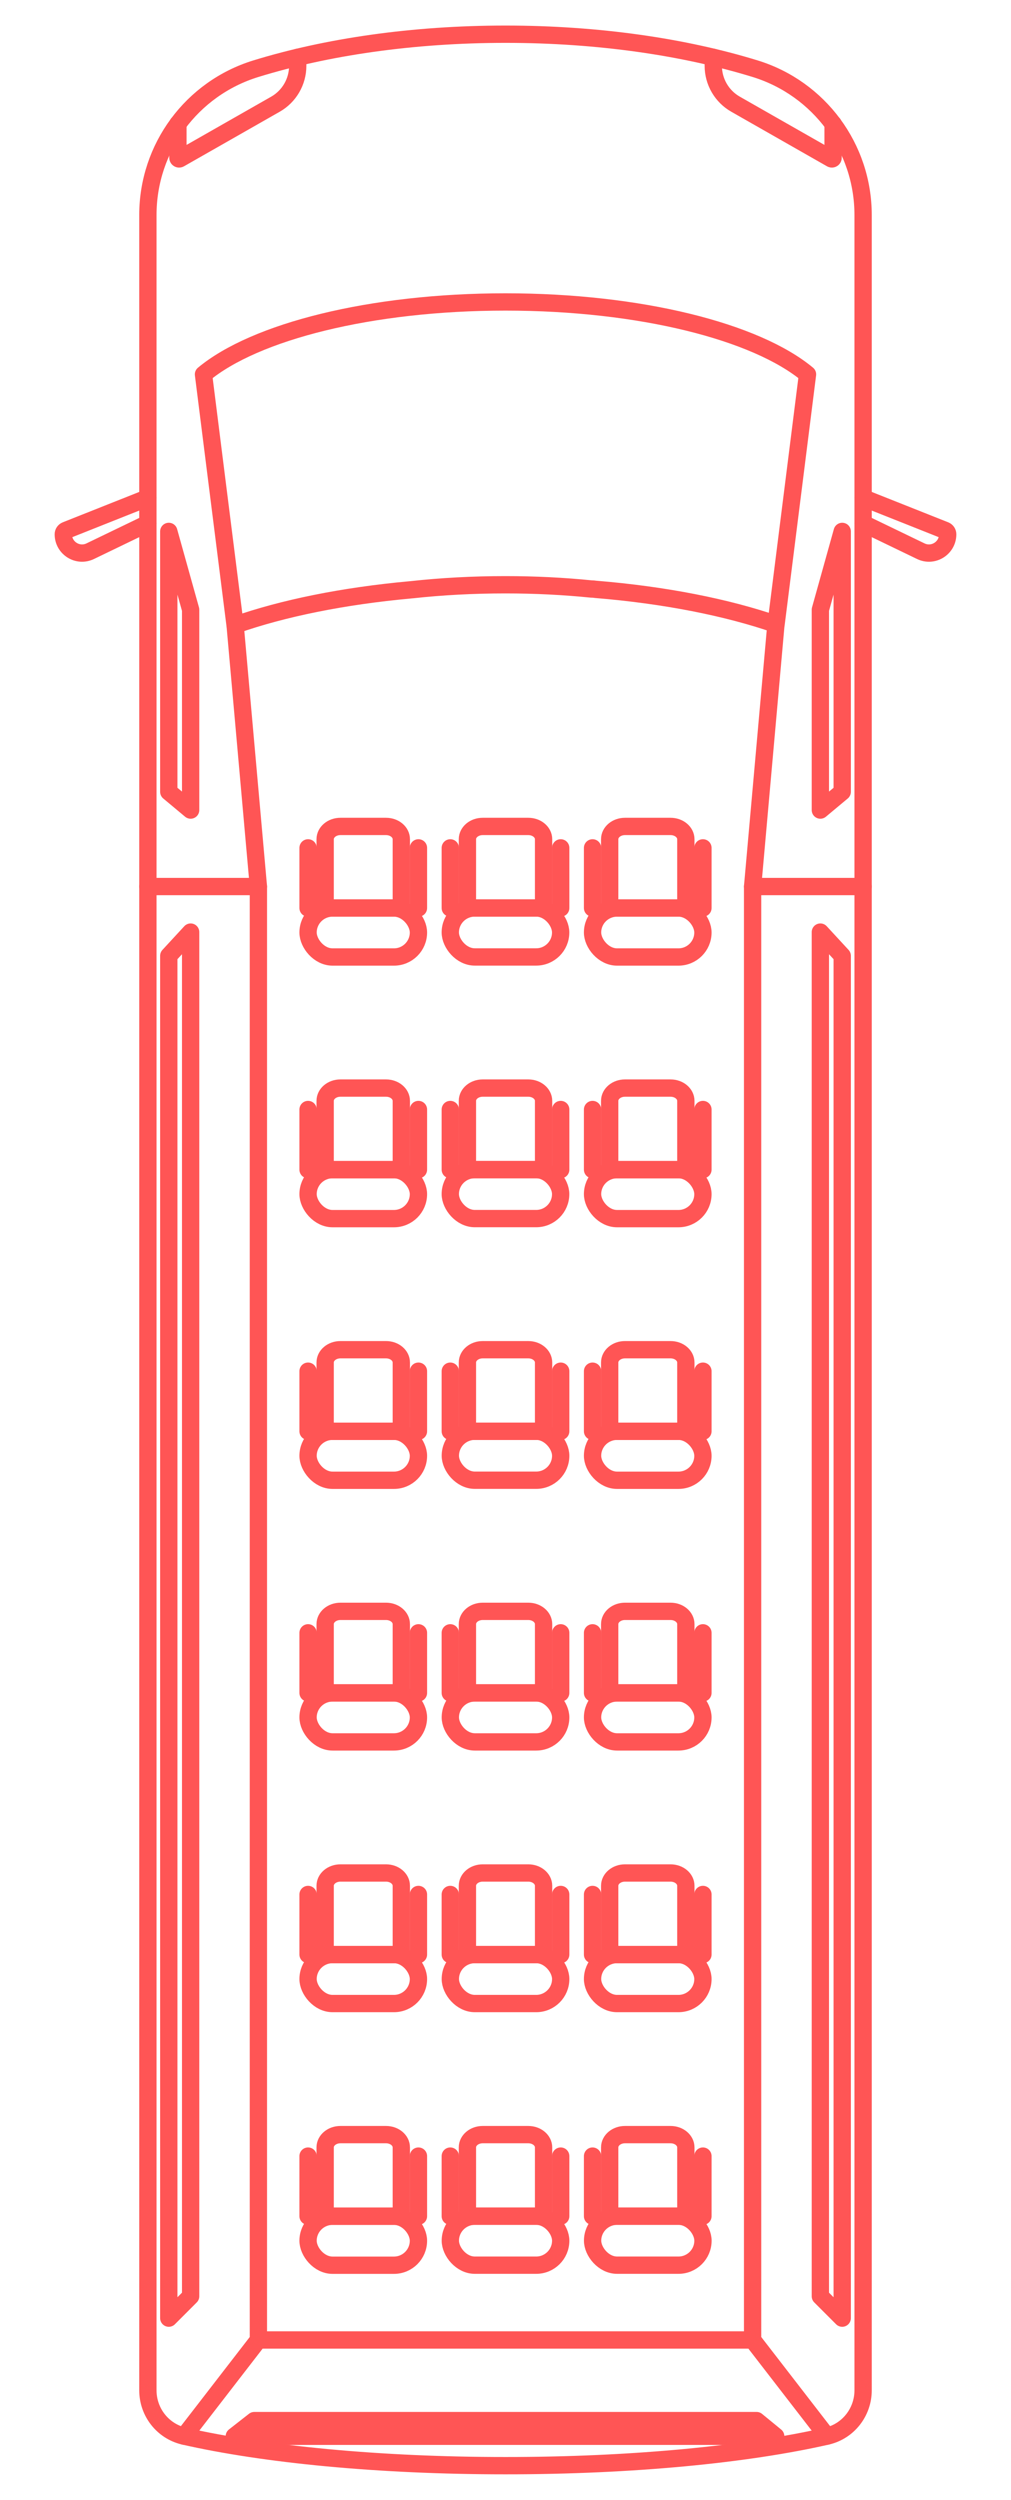 <svg xmlns="http://www.w3.org/2000/svg" viewBox="0 0 233.66 577.31"><g xmlns="http://www.w3.org/2000/svg" transform="matrix(0 -1 1 0 -0 577.31)"><defs><style>.b{fill:none;stroke:#f55;stroke-linecap:round;stroke-linejoin:round;stroke-width:4px;}</style></defs><path class="b" d="M490.86,186.63l-25.02-3.15-32.71-4.12c3.9-11.31,6.77-25.66,8.08-41.69.06-.33.08-.67.08-1,.64-6.33.98-12.98.98-19.84,0-7.5-.39-14.74-1.14-21.6,0-.11-.03-.22-.03-.33-1.42-15.6-4.26-29.54-8.14-40.57l32.88-4.15,25.02-3.15c9.86,11.87,16.72,38.65,16.72,69.8s-6.85,57.93-16.72,69.8Z" /><path class="b" d="M564.07,164.85h-1.96c-3.67,0-7.06,1.97-8.87,5.16l-12.6,22.12c-.1.18.03.41.24.41h7.84" /><path class="b" d="M564.07,68.81h-1.96c-3.67,0-7.06-1.97-8.87-5.16l-12.6-22.12c-.1-.18.03-.41.24-.41h7.84" /><path class="b" d="M462.35,199.48l-7.52,18.94c-.15.37-.5.61-.9.61h0c-3.2,0-5.3-3.34-3.91-6.22l6.43-13.33" /><path class="b" d="M462.35,34.18l-7.52-18.94c-.15-.37-.5-.61-.9-.61h0c-3.2,0-5.3,3.34-3.91,6.22l6.43,13.33" /><path class="b" d="M527.67,199.48H25.31c-5.04,0-9.46-3.45-10.58-8.37-4.21-18.49-6.82-44.92-6.82-74.28,0-29.36,2.62-55.79,6.82-74.28,1.12-4.92,5.53-8.37,10.58-8.37h502.36c15.52,0,29.2,10.11,33.77,24.94,5.02,16.3,7.97,36.22,7.97,57.71,0,21.48-2.95,41.38-7.97,57.71-4.57,14.82-18.25,24.94-33.77,24.94Z" /><polygon class="b" points="390.24 44.06 436.51 44.06 454.59 39.01 394.45 39.01 390.24 44.06" /><polygon class="b" points="362.06 44.06 356.59 39.01 41.98 39.01 47.03 44.06 362.06 44.06" /><polygon class="b" points="390.24 189.6 436.51 189.6 454.59 194.65 394.45 194.65 390.24 189.6" /><polygon class="b" points="362.06 189.6 356.59 194.65 41.98 194.65 47.03 189.6 362.06 189.6" /><polygon class="b" points="18.32 58.78 18.32 174.86 14.7 179.28 14.7 54.15 18.32 58.78" /><line class="b" x1="372.58" y1="59.72" x2="372.58" y2="34.18" /><polyline class="b" points="432.51 179.28 372.58 173.94 36.94 173.94 14.73 191.11" /><polyline class="b" points="432.51 54.38 372.58 59.72 36.94 59.72 14.73 42.55" /><line class="b" x1="372.58" y1="173.94" x2="372.58" y2="199.48" /><line class="b" x1="36.94" y1="173.94" x2="36.94" y2="59.72" /><line class="b" x1="367.62" y1="104.07" x2="381.51" y2="104.07" /><path class="b" d="M383.51,125.63h-15.89s0-17.6,0-17.6h15.89c1.63,0,2.95,1.58,2.95,3.53v10.54c0,1.95-1.32,3.53-2.95,3.53Z" /><rect class="b" x="349.21" y="111.17" width="25.51" height="11.31" rx="5.66" ry="5.66" transform="translate(478.8 -245.14) rotate(90)" /><line class="b" x1="367.62" y1="129.59" x2="381.51" y2="129.59" /><line class="b" x1="307.2" y1="104.07" x2="321.09" y2="104.07" /><path class="b" d="M323.09,125.63h-15.89s0-17.6,0-17.6h15.89c1.63,0,2.95,1.58,2.95,3.53v10.54c0,1.95-1.32,3.53-2.95,3.53Z" /><rect class="b" x="288.79" y="111.17" width="25.51" height="11.31" rx="5.66" ry="5.66" transform="translate(418.38 -184.72) rotate(90)" /><line class="b" x1="307.2" y1="129.59" x2="321.09" y2="129.59" /><line class="b" x1="246.78" y1="104.07" x2="260.66" y2="104.07" /><path class="b" d="M262.67,125.63h-15.89s0-17.6,0-17.6h15.89c1.63,0,2.95,1.58,2.95,3.53v10.54c0,1.95-1.32,3.53-2.95,3.53Z" /><rect class="b" x="228.37" y="111.17" width="25.51" height="11.31" rx="5.66" ry="5.66" transform="translate(357.96 -124.29) rotate(90)" /><line class="b" x1="246.78" y1="129.59" x2="260.66" y2="129.59" /><line class="b" x1="186.36" y1="104.07" x2="200.24" y2="104.07" /><path class="b" d="M202.25,125.63h-15.89s0-17.6,0-17.6h15.89c1.63,0,2.95,1.58,2.95,3.53v10.54c0,1.95-1.32,3.53-2.95,3.53Z" /><rect class="b" x="167.95" y="111.17" width="25.51" height="11.31" rx="5.66" ry="5.66" transform="translate(297.53 -63.87) rotate(90)" /><line class="b" x1="186.36" y1="129.59" x2="200.24" y2="129.59" /><line class="b" x1="125.94" y1="104.07" x2="139.82" y2="104.07" /><path class="b" d="M141.83,125.63h-15.89s0-17.6,0-17.6h15.89c1.63,0,2.95,1.58,2.95,3.53v10.54c0,1.95-1.32,3.53-2.95,3.53Z" /><rect class="b" x="107.53" y="111.17" width="25.51" height="11.31" rx="5.66" ry="5.66" transform="translate(237.11 -3.45) rotate(90)" /><line class="b" x1="125.94" y1="129.59" x2="139.82" y2="129.59" /><line class="b" x1="65.52" y1="104.07" x2="79.4" y2="104.07" /><path class="b" d="M81.41,125.63h-15.89s0-17.6,0-17.6h15.89c1.63,0,2.95,1.58,2.95,3.53v10.54c0,1.95-1.32,3.53-2.95,3.53Z" /><rect class="b" x="47.11" y="111.17" width="25.51" height="11.31" rx="5.66" ry="5.66" transform="translate(176.69 56.97) rotate(90)" /><line class="b" x1="65.52" y1="129.59" x2="79.4" y2="129.59" /><path class="b" d="M383.51,92.75h-15.89s0-17.6,0-17.6h15.89c1.63,0,2.95,1.58,2.95,3.53v10.54c0,1.95-1.32,3.53-2.95,3.53Z" /><rect class="b" x="349.21" y="78.3" width="25.51" height="11.31" rx="5.66" ry="5.66" transform="translate(445.92 -278.01) rotate(90)" /><line class="b" x1="367.62" y1="96.71" x2="381.51" y2="96.71" /><line class="b" x1="367.62" y1="71.2" x2="381.51" y2="71.2" /><path class="b" d="M383.51,158.51h-15.89s0-17.6,0-17.6h15.89c1.63,0,2.95,1.58,2.95,3.53v10.54c0,1.95-1.32,3.53-2.95,3.53Z" /><rect class="b" x="349.21" y="144.05" width="25.51" height="11.31" rx="5.66" ry="5.66" transform="translate(511.67 -212.26) rotate(90)" /><line class="b" x1="367.62" y1="162.46" x2="381.51" y2="162.46" /><line class="b" x1="367.62" y1="136.95" x2="381.51" y2="136.95" /><path class="b" d="M323.09,92.75h-15.89s0-17.6,0-17.6h15.89c1.63,0,2.95,1.58,2.95,3.53v10.54c0,1.95-1.32,3.53-2.95,3.53Z" /><rect class="b" x="288.79" y="78.3" width="25.51" height="11.31" rx="5.66" ry="5.66" transform="translate(385.5 -217.59) rotate(90)" /><line class="b" x1="307.2" y1="96.71" x2="321.09" y2="96.71" /><line class="b" x1="307.2" y1="71.2" x2="321.09" y2="71.2" /><path class="b" d="M323.09,158.51h-15.89s0-17.6,0-17.6h15.89c1.63,0,2.95,1.58,2.95,3.53v10.54c0,1.95-1.32,3.53-2.95,3.53Z" /><rect class="b" x="288.79" y="144.05" width="25.51" height="11.31" rx="5.66" ry="5.66" transform="translate(451.25 -151.84) rotate(90)" /><line class="b" x1="307.2" y1="162.46" x2="321.09" y2="162.46" /><line class="b" x1="307.2" y1="136.95" x2="321.09" y2="136.95" /><path class="b" d="M262.67,158.51h-15.89s0-17.6,0-17.6h15.89c1.63,0,2.95,1.58,2.95,3.53v10.54c0,1.95-1.32,3.53-2.95,3.53Z" /><rect class="b" x="228.37" y="144.05" width="25.51" height="11.31" rx="5.66" ry="5.66" transform="translate(390.83 -91.42) rotate(90)" /><line class="b" x1="246.78" y1="162.46" x2="260.66" y2="162.46" /><line class="b" x1="246.78" y1="136.95" x2="260.66" y2="136.95" /><path class="b" d="M262.67,92.75h-15.89s0-17.6,0-17.6h15.89c1.63,0,2.95,1.58,2.95,3.53v10.54c0,1.95-1.32,3.53-2.95,3.53Z" /><rect class="b" x="228.37" y="78.3" width="25.51" height="11.31" rx="5.66" ry="5.66" transform="translate(325.08 -157.17) rotate(90)" /><line class="b" x1="246.78" y1="96.71" x2="260.66" y2="96.71" /><line class="b" x1="246.78" y1="71.2" x2="260.66" y2="71.2" /><path class="b" d="M202.25,92.75h-15.89s0-17.6,0-17.6h15.89c1.63,0,2.95,1.58,2.95,3.53v10.54c0,1.95-1.32,3.53-2.95,3.53Z" /><rect class="b" x="167.95" y="78.3" width="25.51" height="11.31" rx="5.66" ry="5.66" transform="translate(264.66 -96.75) rotate(90)" /><line class="b" x1="186.36" y1="96.71" x2="200.24" y2="96.71" /><line class="b" x1="186.36" y1="71.2" x2="200.24" y2="71.2" /><path class="b" d="M202.25,158.51h-15.89s0-17.6,0-17.6h15.89c1.63,0,2.95,1.58,2.95,3.53v10.54c0,1.95-1.32,3.53-2.95,3.53Z" /><rect class="b" x="167.95" y="144.05" width="25.51" height="11.31" rx="5.66" ry="5.66" transform="translate(330.41 -31) rotate(90)" /><line class="b" x1="186.36" y1="162.46" x2="200.24" y2="162.46" /><line class="b" x1="186.36" y1="136.95" x2="200.24" y2="136.95" /><path class="b" d="M141.83,92.75h-15.89s0-17.6,0-17.6h15.89c1.63,0,2.95,1.58,2.95,3.53v10.54c0,1.95-1.32,3.53-2.95,3.53Z" /><rect class="b" x="107.53" y="78.3" width="25.51" height="11.31" rx="5.66" ry="5.66" transform="translate(204.24 -36.33) rotate(90)" /><line class="b" x1="125.94" y1="96.71" x2="139.82" y2="96.71" /><line class="b" x1="125.94" y1="71.2" x2="139.82" y2="71.2" /><path class="b" d="M141.83,158.51h-15.89s0-17.6,0-17.6h15.89c1.63,0,2.95,1.58,2.95,3.53v10.54c0,1.95-1.32,3.53-2.95,3.53Z" /><rect class="b" x="107.53" y="144.05" width="25.51" height="11.31" rx="5.66" ry="5.66" transform="translate(269.99 29.42) rotate(90)" /><line class="b" x1="125.94" y1="162.46" x2="139.82" y2="162.46" /><line class="b" x1="125.94" y1="136.95" x2="139.82" y2="136.95" /><path class="b" d="M81.41,92.75h-15.89s0-17.6,0-17.6h15.89c1.63,0,2.95,1.58,2.95,3.53v10.54c0,1.95-1.32,3.53-2.95,3.53Z" /><rect class="b" x="47.11" y="78.3" width="25.51" height="11.31" rx="5.66" ry="5.66" transform="translate(143.81 24.09) rotate(90)" /><line class="b" x1="65.52" y1="96.71" x2="79.4" y2="96.71" /><line class="b" x1="65.52" y1="71.2" x2="79.4" y2="71.2" /><path class="b" d="M81.41,158.51h-15.89s0-17.6,0-17.6h15.89c1.63,0,2.95,1.58,2.95,3.53v10.54c0,1.95-1.32,3.53-2.95,3.53Z" /><rect class="b" x="47.11" y="144.05" width="25.51" height="11.31" rx="5.66" ry="5.66" transform="translate(209.57 89.85) rotate(90)" /><line class="b" x1="65.52" y1="162.46" x2="79.4" y2="162.46" /><line class="b" x1="65.52" y1="136.95" x2="79.4" y2="136.95" /></g></svg>